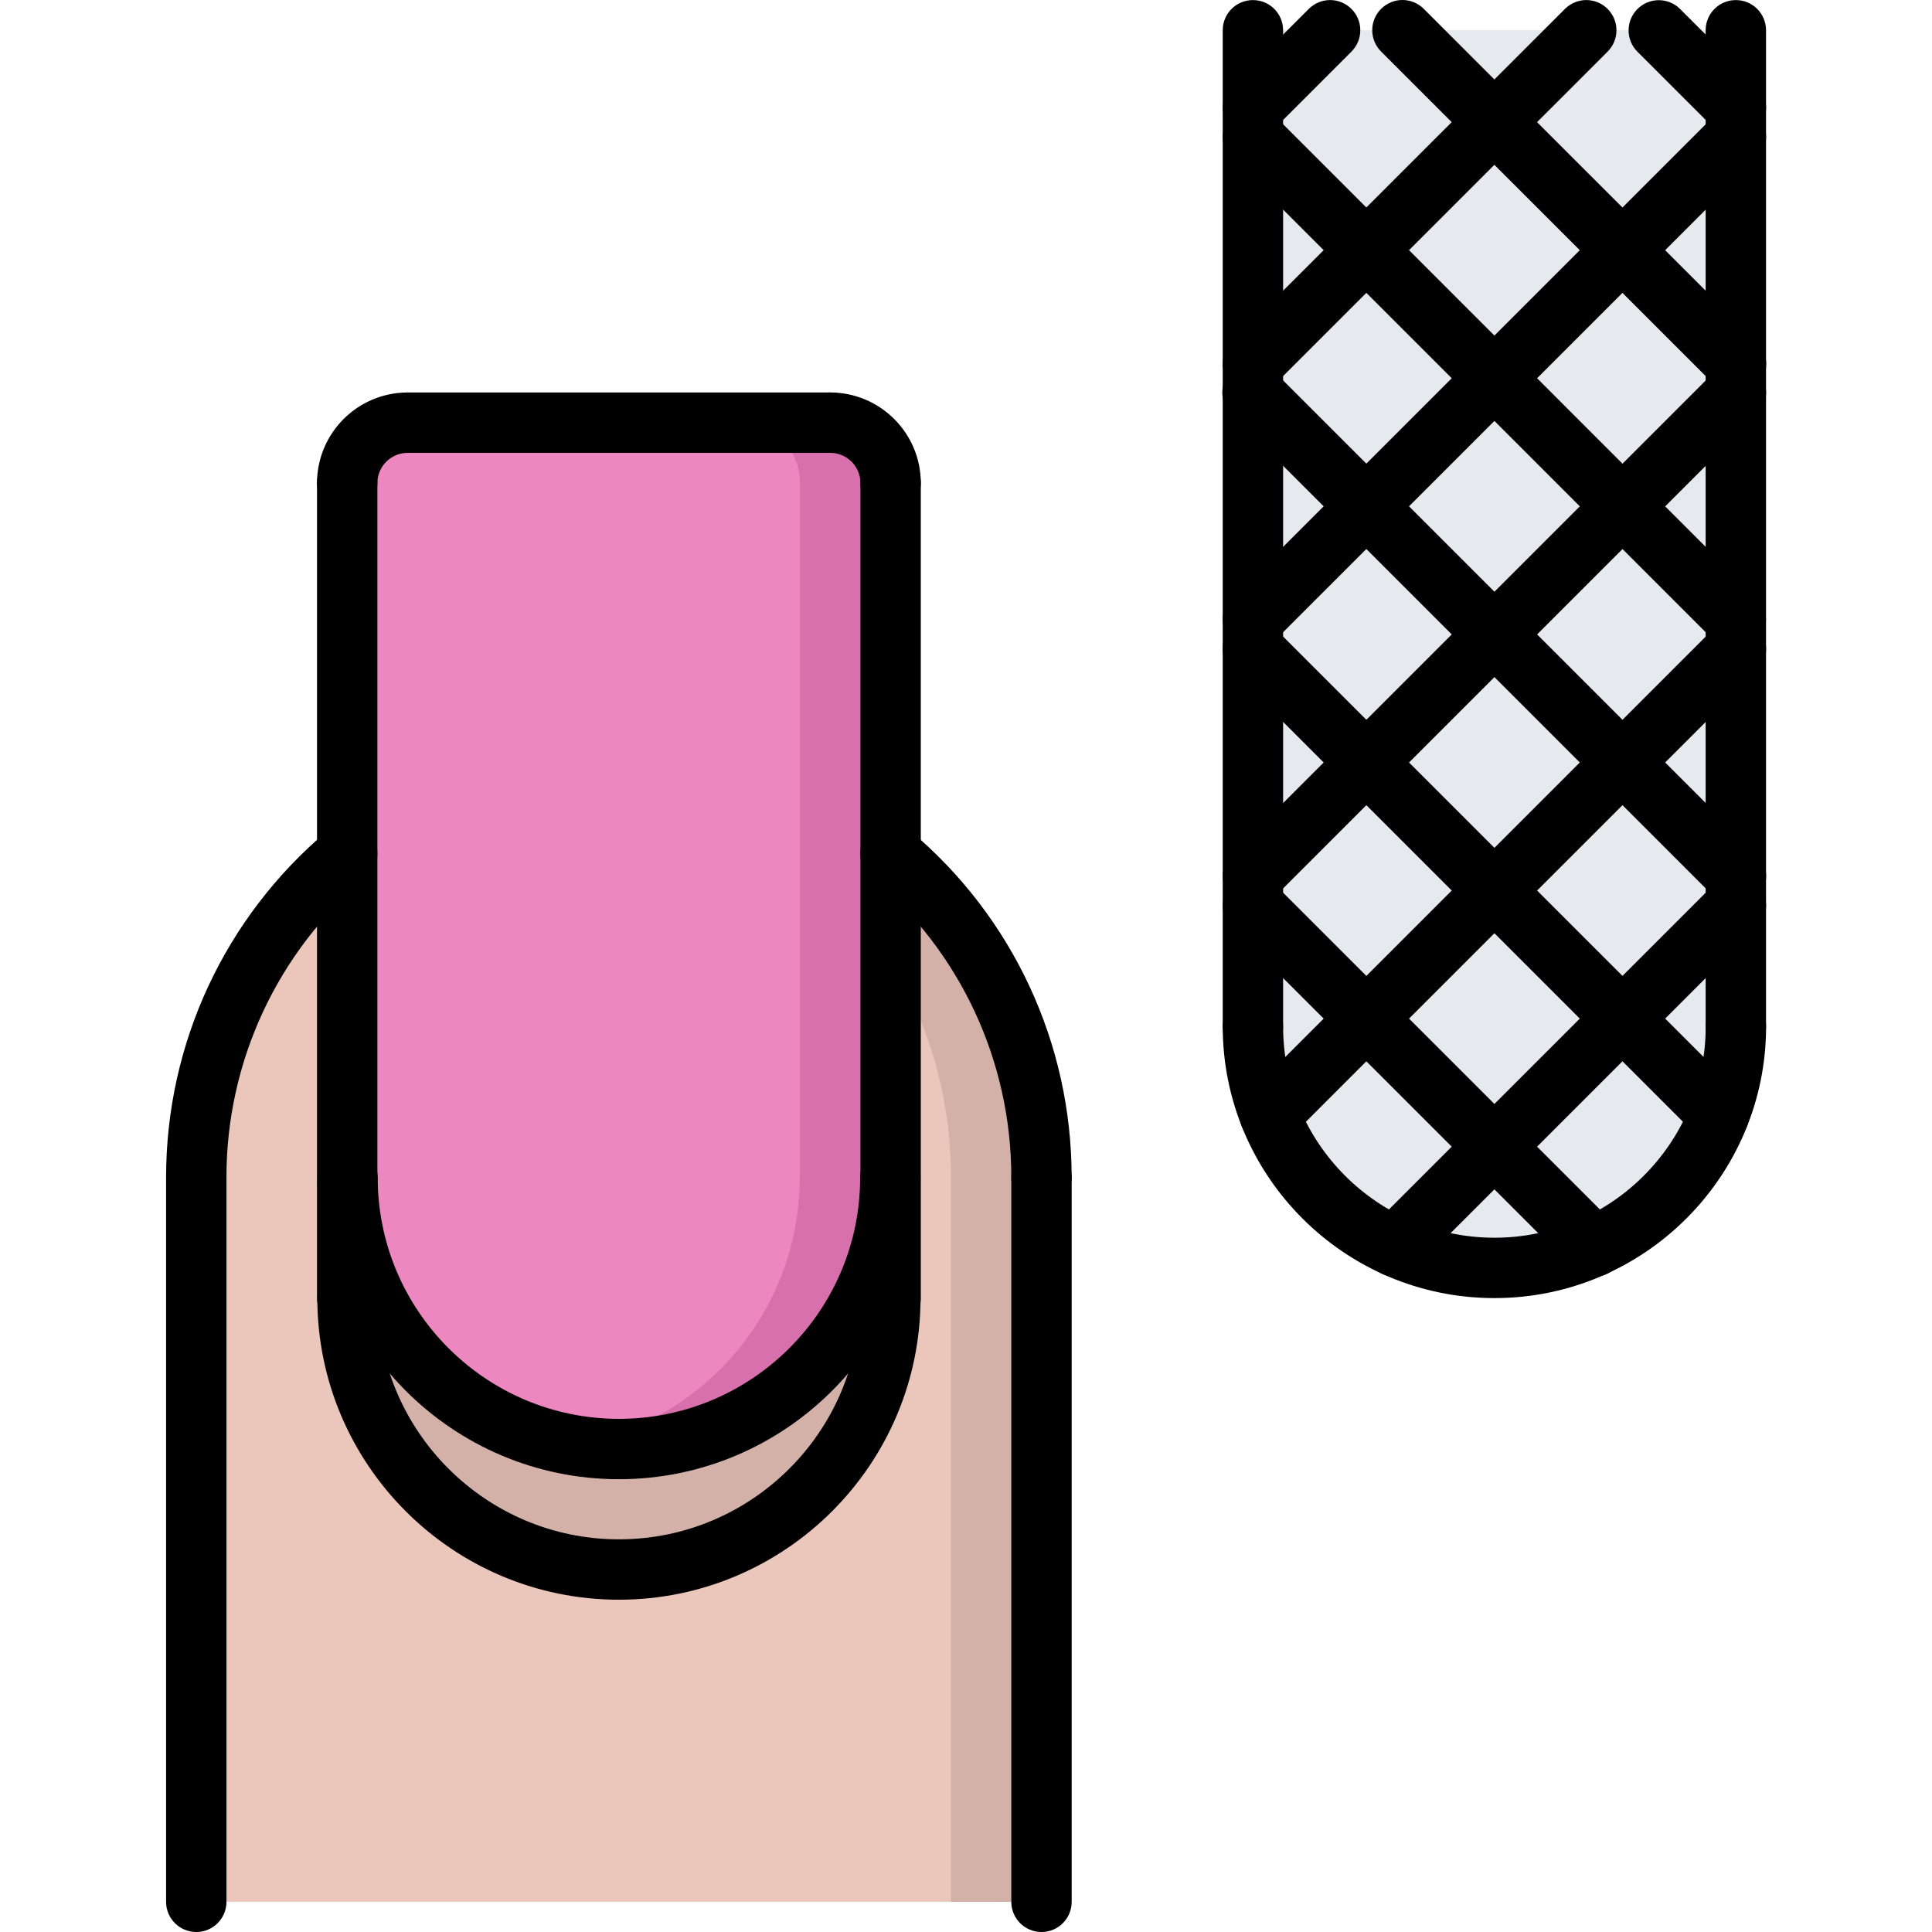 <svg height="512pt" viewBox="-44 0 512 512.018" width="512pt" xmlns="http://www.w3.org/2000/svg"><path d="m416.039 8.012v264c0 35.359-28.637 64-64 64-35.277 0-64-28.641-64-64v-264zm0 0" fill="#e6e9ed"/><path d="m232.039 312.012v192h-224v-192c0-34.402 15.523-65.203 40-85.762v117.762h.082c0 39.758 32.238 71.918 71.918 71.918 39.762 0 71.922-32.168 71.922-71.918h.078v-117.762c24.48 20.48 40 51.359 40 85.762zm0 0" fill="#eac6bb"/><path d="m192.039 226.25v28.184c10.121 16.832 15.977 36.52 15.977 57.57v192h24.023v-191.992c0-34.402-15.52-65.281-40-85.762zm0 0" fill="#d3b1a9"/><path d="m191.961 344.012c0 39.758-32.168 71.918-71.922 71.918-39.68 0-71.918-32.168-71.918-71.918h-.082v-31.922h.082c0 39.68 32.238 71.922 71.918 71.922 39.762 0 71.922-32.242 71.922-71.922h.078v31.922zm0 0" fill="#d3b1a9"/><path d="m192.039 226.25v85.84h-.078c0 39.68-32.168 71.922-71.922 71.922-39.68 0-71.918-32.242-71.918-71.922h-.082v-184.078c0-8.801 7.121-16 16-16h112c8.883 0 16 7.117 16 16zm0 0" fill="#ec87c0"/><path d="m176.039 112.012h-24.023c8.883 0 16 7.117 16 16v184.078h-.078c0 35.574-25.887 65.105-59.898 70.832 3.906.664 7.906 1.09 12 1.09 39.762 0 71.922-32.242 71.922-71.922h.078v-184.078c0-8.883-7.117-16-16-16zm0 0" fill="#d770ad"/><path d="m232.008 320.02c-4.422 0-8-3.578-8-8 0-30.816-13.535-59.84-37.145-79.664-3.391-2.832-3.832-7.883-.98-11.266 2.832-3.383 7.871-3.824 11.262-.984 27.242 22.855 42.855 56.359 42.855 91.914.008 4.422-3.566 8-7.992 8zm0 0"/><path d="m8.008 320.02c-4.422 0-8-3.578-8-8 0-35.531 15.617-69.035 42.848-91.914 3.387-2.848 8.426-2.406 11.273.977 2.84 3.383 2.406 8.434-.977 11.273-23.605 19.832-37.152 48.871-37.152 79.664.008 4.422-3.566 8-7.992 8zm0 0"/><path d="m120.008 392.02c-44.07 0-79.918-35.859-79.918-79.93 0-4.426 3.574-8 8-8 4.422 0 8 3.574 8 8 0 35.25 28.672 63.93 63.918 63.93 35.258 0 63.938-28.68 63.938-63.93 0-4.426 3.574-8 8-8 4.422 0 8 3.574 8 8 0 44.07-35.855 79.93-79.938 79.93zm0 0"/><path d="m120.008 423.953c-44.07 0-79.918-35.855-79.918-79.926 0-4.426 3.574-8 8-8 4.422 0 8 3.574 8 8 0 35.246 28.672 63.926 63.918 63.926 35.258 0 63.938-28.68 63.938-63.926 0-4.426 3.574-8 8-8 4.422 0 8 3.574 8 8 0 44.07-35.855 79.926-79.938 79.926zm0 0"/><path d="m48.008 352.027c-4.422 0-8-3.578-8-8v-216.008c0-4.426 3.578-8 8-8 4.426 0 8 3.574 8 8v216.008c0 4.422-3.574 8-8 8zm0 0"/><path d="m192.023 352.027c-4.422 0-8-3.578-8-8v-216.008c0-4.426 3.578-8 8-8 4.426 0 8 3.574 8 8v216.008c0 4.422-3.574 8-8 8zm0 0"/><path d="m8.008 512.02c-4.422 0-8-3.578-8-8v-192c0-4.426 3.578-8 8-8 4.426 0 8 3.574 8 8v192c0 4.422-3.574 8-8 8zm0 0"/><path d="m232.008 512.02c-4.422 0-8-3.578-8-8v-192c0-4.426 3.578-8 8-8 4.426 0 8 3.574 8 8v192c0 4.422-3.574 8-8 8zm0 0"/><path d="m48.008 136.02c-4.422 0-8-3.578-8-8 0-13.234 10.77-24 24-24 4.426 0 8 3.574 8 8 0 4.422-3.574 8-8 8-4.414 0-8 3.582-8 8 0 4.422-3.574 8-8 8zm0 0"/><path d="m192.023 136.02c-4.422 0-8-3.578-8-8 0-4.418-3.59-8.008-8.016-8.008-4.422 0-8-3.578-8-8 0-4.426 3.578-8 8-8 13.242 0 24.016 10.773 24.016 24.008 0 4.422-3.574 8-8 8zm0 0"/><path d="m176.008 120.02h-112c-4.422 0-8-3.578-8-8 0-4.426 3.578-8 8-8h112c4.426 0 8 3.574 8 8 0 4.422-3.574 8-8 8zm0 0"/><path d="m352.039 344.02c-39.703 0-72-32.297-72-72 0-4.426 3.578-8 8-8 4.426 0 8 3.574 8 8 0 30.871 25.129 56 56 56 30.875 0 56-25.129 56-56 0-4.426 3.578-8 8-8 4.426 0 8 3.574 8 8 0 39.703-32.293 72-72 72zm0 0"/><path d="m288.039 280.02c-4.422 0-8-3.578-8-8v-264c0-4.426 3.578-8 8-8 4.426 0 8 3.574 8 8v264c0 4.422-3.574 8-8 8zm0 0"/><path d="m416.023 280.02c-4.422 0-8-3.578-8-8v-264c0-4.426 3.578-8 8-8 4.426 0 8 3.574 8 8v264c0 4.422-3.574 8-8 8zm0 0"/><path d="m288.039 36.48c-2.047 0-4.094-.781-5.652-2.344-3.129-3.125-3.129-8.184 0-11.312l20.453-20.461c3.129-3.129 8.184-3.129 11.312 0 3.129 3.125 3.129 8.184 0 11.312l-20.457 20.461c-1.559 1.562-3.605 2.344-5.656 2.344zm0 0"/><path d="m288.023 104.371c-2.047 0-4.094-.785-5.656-2.344-3.125-3.129-3.125-8.184 0-11.312l88.363-88.352c3.125-3.129 8.184-3.129 11.309 0 3.129 3.125 3.129 8.184 0 11.312l-88.359 88.352c-1.559 1.559-3.605 2.344-5.656 2.344zm0 0"/><path d="m288.039 172.242c-2.047 0-4.094-.785-5.652-2.344-3.129-3.129-3.129-8.184 0-11.312l128-128c3.125-3.129 8.184-3.129 11.309 0 3.129 3.129 3.129 8.184 0 11.312l-128 128c-1.559 1.566-3.605 2.344-5.656 2.344zm0 0"/><path d="m288.039 240.137c-2.047 0-4.094-.781-5.652-2.344-3.129-3.129-3.129-8.184 0-11.312l128-127.992c3.125-3.125 8.184-3.125 11.309 0 3.129 3.129 3.129 8.188 0 11.312l-128 127.992c-1.559 1.562-3.605 2.344-5.656 2.344zm0 0"/><path d="m292.512 303.539c-2.047 0-4.094-.785-5.656-2.344-3.125-3.129-3.125-8.184 0-11.312l123.531-123.527c3.125-3.129 8.184-3.129 11.309 0 3.129 3.125 3.129 8.184 0 11.309l-123.527 123.531c-1.566 1.566-3.613 2.344-5.656 2.344zm0 0"/><path d="m325.602 338.32c-2.047 0-4.098-.781-5.656-2.344-3.129-3.125-3.129-8.184 0-11.312l90.441-90.43c3.125-3.129 8.184-3.129 11.309 0 3.129 3.129 3.129 8.184 0 11.312l-90.438 90.43c-1.562 1.562-3.609 2.344-5.656 2.344zm0 0"/><path d="m416.039 36.48c-2.047 0-4.094-.781-5.652-2.344l-20.441-20.43c-3.129-3.129-3.129-8.184 0-11.312 3.129-3.129 8.184-3.129 11.312 0l20.438 20.43c3.129 3.129 3.129 8.188 0 11.312-1.559 1.562-3.605 2.344-5.656 2.344zm0 0"/><path d="m416.074 104.402c-2.051 0-4.098-.785-5.656-2.344l-88.41-88.402c-3.125-3.125-3.125-8.184 0-11.309 3.129-3.129 8.184-3.129 11.312 0l88.41 88.398c3.125 3.129 3.125 8.184 0 11.312-1.562 1.559-3.609 2.344-5.656 2.344zm0 0"/><path d="m416.008 172.219c-2.047 0-4.094-.785-5.656-2.344l-127.965-127.977c-3.129-3.129-3.129-8.184 0-11.312 3.125-3.129 8.184-3.129 11.309 0l127.969 127.977c3.129 3.129 3.129 8.184 0 11.312-1.559 1.566-3.605 2.344-5.656 2.344zm0 0"/><path d="m416.059 240.152c-2.051 0-4.098-.781-5.656-2.344l-128.129-128.133c-3.129-3.129-3.129-8.188 0-11.312 3.129-3.129 8.184-3.129 11.312 0l128.129 128.133c3.125 3.129 3.125 8.188 0 11.312-1.562 1.562-3.609 2.344-5.656 2.344zm0 0"/><path d="m411.547 303.516c-2.051 0-4.098-.785-5.656-2.344l-123.523-123.523c-3.125-3.125-3.125-8.184 0-11.309 3.129-3.129 8.188-3.129 11.312 0l123.52 123.512c3.129 3.125 3.129 8.184 0 11.309-1.566 1.57-3.613 2.355-5.652 2.355zm0 0"/><path d="m378.496 338.348c-2.047 0-4.094-.785-5.656-2.344l-90.453-90.457c-3.129-3.129-3.129-8.184 0-11.312 3.125-3.129 8.184-3.129 11.309 0l90.457 90.457c3.129 3.125 3.129 8.184 0 11.312-1.566 1.559-3.605 2.344-5.656 2.344zm0 0"/></svg>